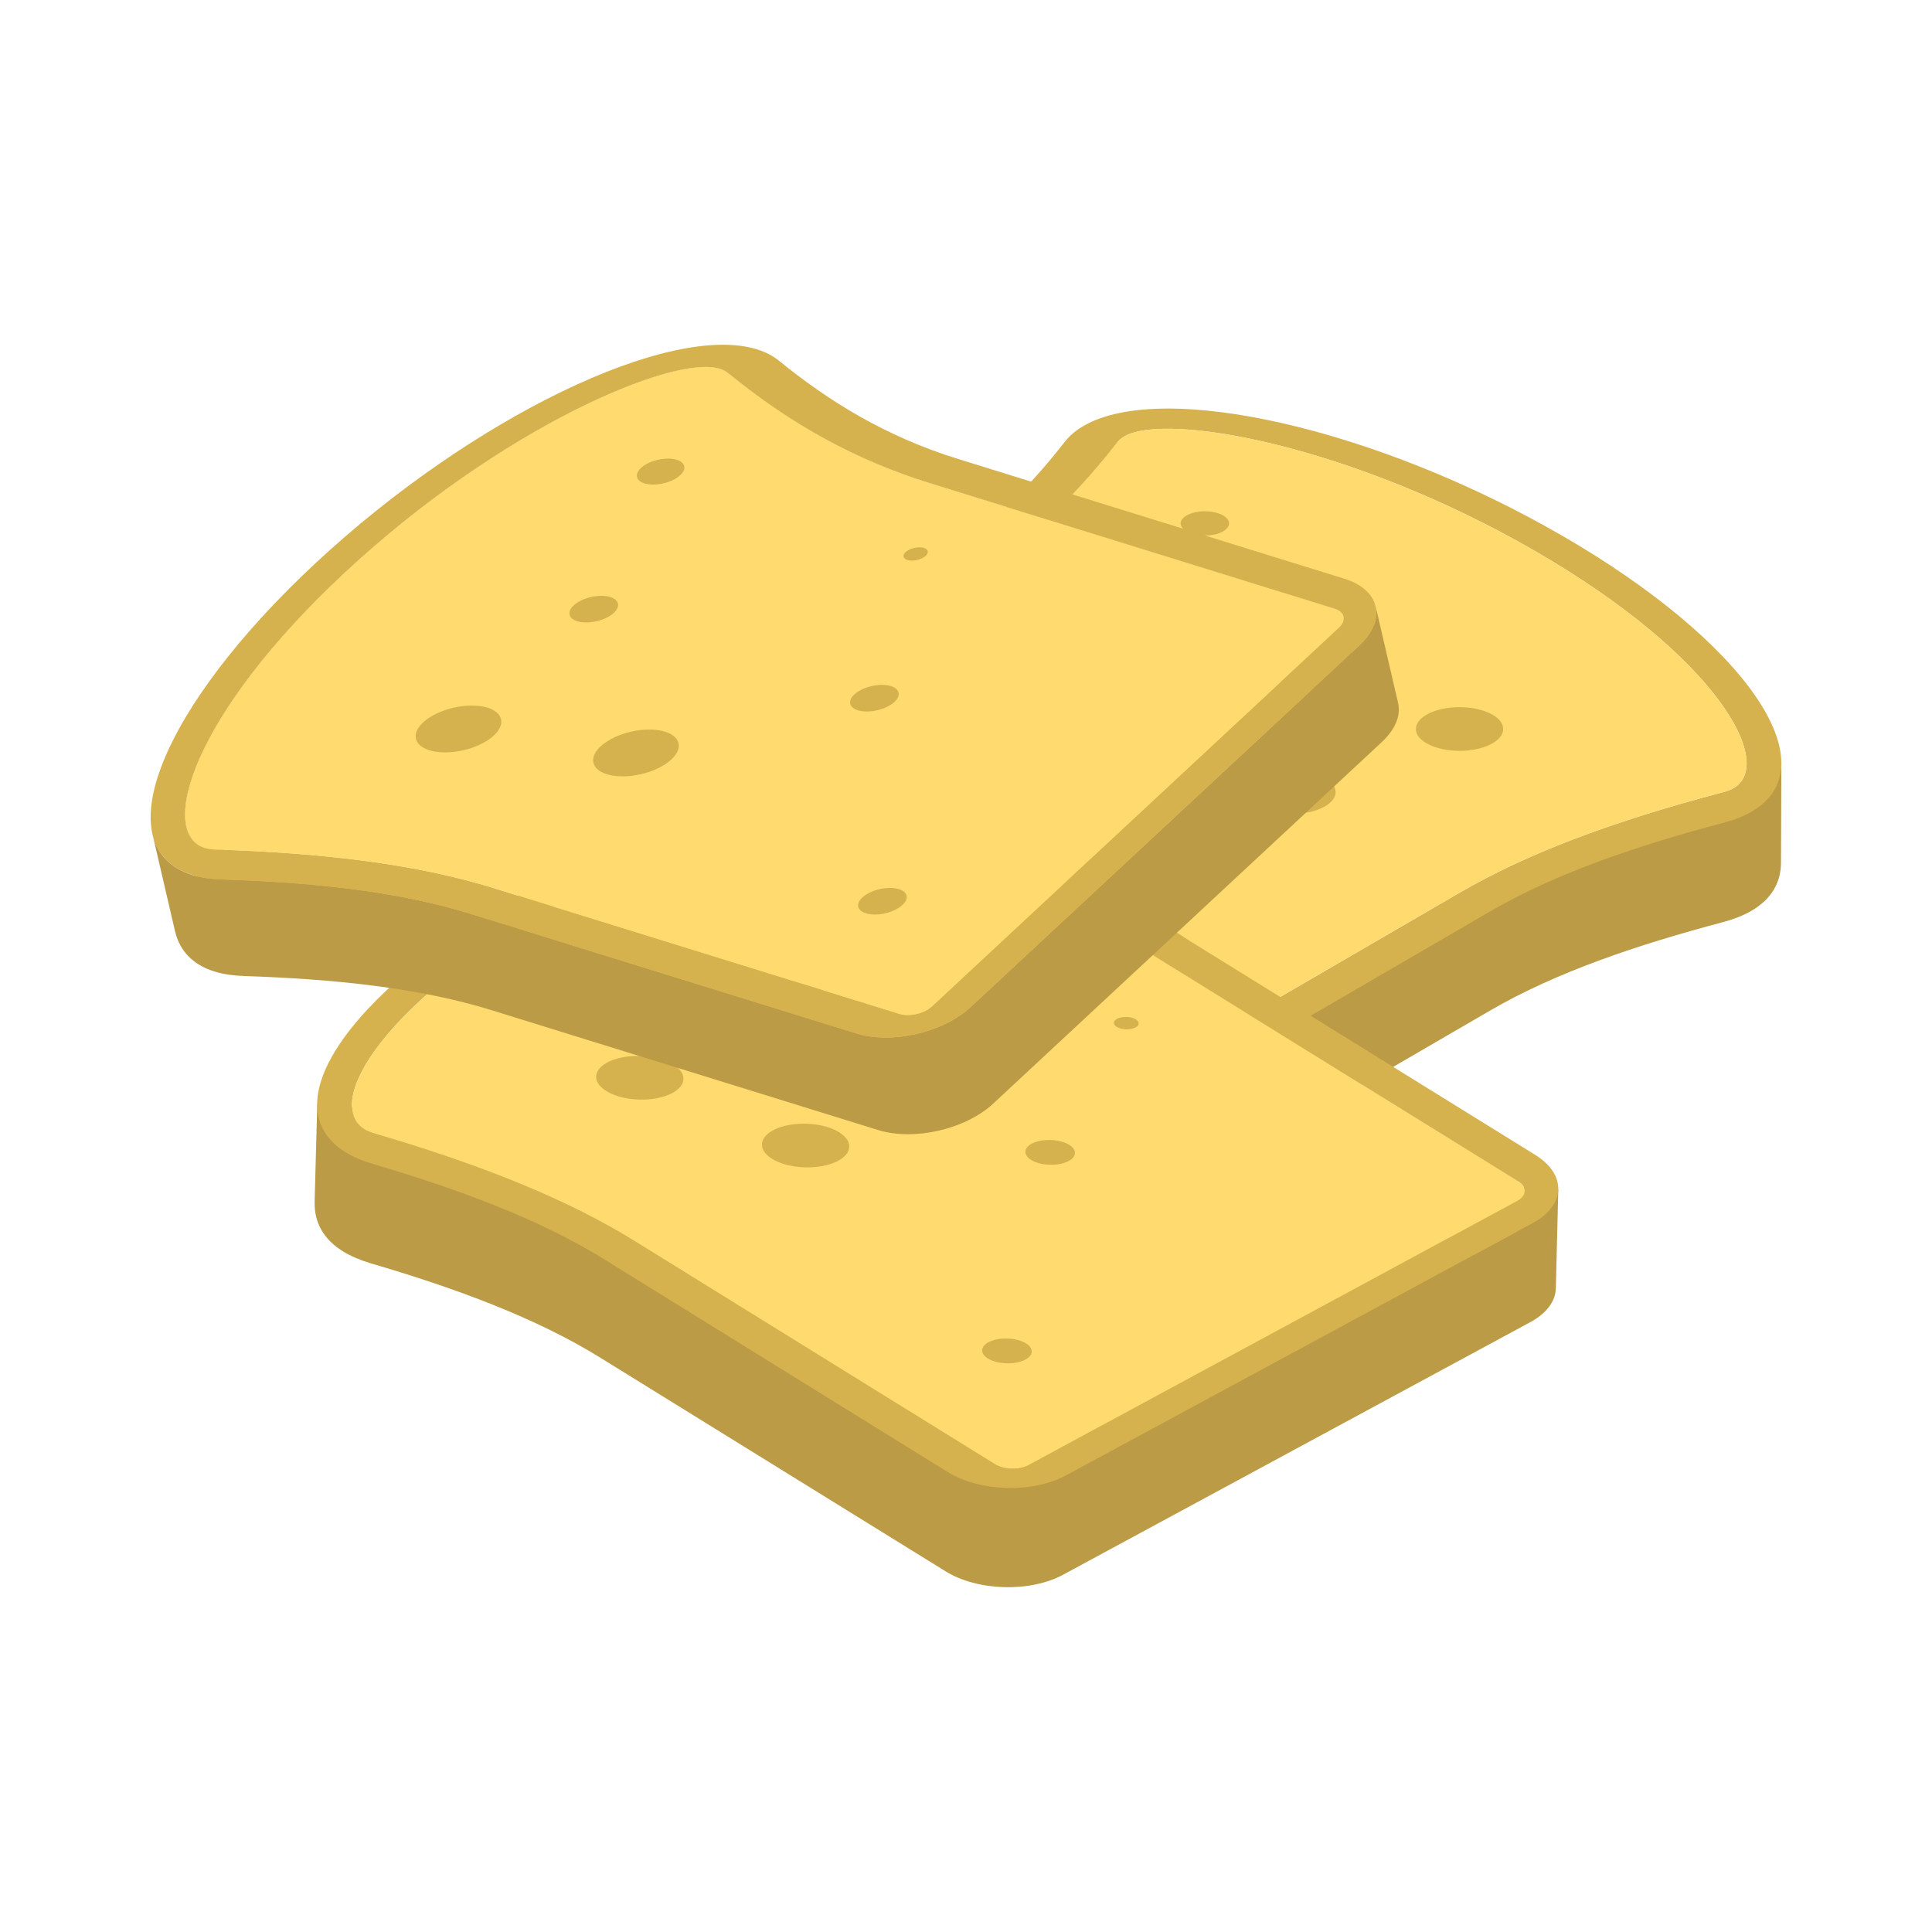 <svg enable-background="new 0 0 110 110" height="512" viewBox="0 0 110 110" width="512" xmlns="http://www.w3.org/2000/svg"><path d="m101.423 43.451-.02 5.65c0 1.15-.55 2.1-1.69 2.76-.45.26-.98.47-1.57.63-4.88 1.29-9.53 2.85-13.31 5.05l-19.91 11.57.01-5.65 19.051-12.439c3.78-2.2 8.42-3.76 13.3-5.05.6-.16 1.13-.37 1.57-.63 1.15-.66 2.569-.742 2.569-1.891z" fill="#bb9b45"/><path d="m63.616 25.181-.016 5.65c-2.912 3.743-6.035 6.506-9.824 8.708l.016-5.65c3.788-2.202 6.912-4.965 9.824-8.708z" fill="#d6b24e"/><path d="m32.54 52.202.016-5.65c.001-.199.13-.397.391-.549l-.016 5.65c-.261.152-.39.35-.391.549z" fill="#d6b24e"/><path d="m60.359 62.933-.016 5.65-27.406-15.823.016-5.65z" fill="#feda6f"/><path d="m58.215 63.461-.016 5.65-26.167-15.108.016-5.65z" fill="#bb9b45"/><path d="m35.339 50.253 18.438-10.715.016-5.65-20.846 12.114-.008 2.864z" fill="#d6b24e"/><path d="m30.632 52.044.016-5.65c-.002.709.465 1.419 1.4 1.959l-.016 5.65c-.935-.54-1.402-1.25-1.4-1.959z" fill="#bb9b45"/><path d="m62.27 62.933-.016 5.65c-.528.307-1.388.302-1.911-0l.016-5.65c.524.302 1.384.307 1.911 0z" fill="#feda6f"/><path d="m64.935 63.461-.016 5.65c-1.847 1.073-4.853 1.077-6.719 0l.016-5.65c1.866 1.077 4.873 1.073 6.719-0z" fill="#bb9b45"/><path d="m88.898 30.474c10.502 6.063 15.357 13.111 10.829 15.742-.447.26-.975.464-1.57.622-4.881 1.29-9.526 2.853-13.307 5.05l-19.915 11.573c-1.847 1.073-4.853 1.077-6.719 0l-26.167-15.108c-1.858-1.073-1.868-2.819-.022-3.892l19.915-11.573c3.781-2.197 6.464-4.893 8.675-7.724.27-.345.621-.651 1.068-.911 4.528-2.632 16.71.157 27.212 6.221zm9.22 14.627c.227-.064.426-.136.58-.226 2.403-1.396-.895-7.494-11.323-13.515-10.421-6.017-20.959-7.907-23.362-6.511-.154.089-.286.2-.395.332-2.912 3.743-6.035 6.506-9.824 8.708l-20.846 12.114c-.528.307-.517.805.006 1.107l27.406 15.823c.524.302 1.384.307 1.911 0l20.846-12.114c3.781-2.197 8.542-4.016 15.001-5.719" fill="#d6b24e"/><path d="m87.373 31.359c10.428 6.021 13.726 12.119 11.323 13.515-.154.089-.352.162-.58.226-6.459 1.703-11.22 3.521-15.001 5.719l-20.846 12.114c-.528.307-1.388.302-1.911-0l-27.406-15.823c-.524-.302-.534-.8-.006-1.107l20.846-12.114c3.788-2.202 6.912-4.965 9.824-8.708.11-.132.241-.243.395-.332 2.403-1.396 12.941.494 23.362 6.511z" fill="#feda6f"/><g fill="#d6b24e"><path d="m74.066 35.875c-.78 0-1.412.316-1.412.706 0 .39.632.706 1.412.706.78 0 1.412-.316 1.412-.706-0-.39-.632-.706-1.412-.706z"/><path d="m59.627 44.394c-.78 0-1.412.316-1.412.706 0 .39.632.706 1.412.706.78 0 1.412-.316 1.412-.706 0-.39-.632-.706-1.412-.706z"/><path d="m61.771 55.763c-.78 0-1.412.316-1.412.706 0 .39.632.706 1.412.706.78 0 1.412-.316 1.412-.706-0-.39-.632-.706-1.412-.706z"/><path d="m68.6 29.111c-.761 0-1.378.308-1.378.689 0 .38.617.689 1.378.689.761 0 1.378-.308 1.378-.689 0-.381-.617-.689-1.378-.689z"/><path d="m55.501 37.27c-.39 0-.706.158-.706.353 0 .195.316.353.706.353.39 0 .706-.158.706-.353 0-.195-.316-.353-.706-.353z"/><path d="m83.1 40.264c-1.373 0-2.486.556-2.486 1.243 0 .686 1.113 1.242 2.486 1.242 1.373 0 2.486-.556 2.486-1.242 0-.687-1.113-1.243-2.486-1.243z"/><path d="m73.557 43.857c-1.373 0-2.486.556-2.486 1.243 0 .686 1.113 1.242 2.486 1.242 1.373 0 2.486-.556 2.486-1.242 0-.687-1.113-1.243-2.486-1.243z"/></g><g enable-background="new"><path d="m18.063 62.881-.15 5.56c-.02 1.15.49 2.11 1.62 2.81.44.27.96.49 1.55.67 4.85 1.42 9.45 3.11 13.16 5.42l19.59 12.12c1.81 1.13 4.82 1.22 6.71.19l26.58-14.37c.95-.51 1.44-1.21 1.46-1.92l.14-5.64z" fill="#bb9b45"/><g fill="#d6b24e"><path d="m56.362 45.588-.142 5.648c2.806 3.823 5.851 6.673 9.576 8.98l.142-5.648c-3.725-2.307-6.77-5.157-9.576-8.98z"/><path d="m83.926 71.443-18.13-11.227.142-5.648 20.498 12.693-.072 2.864z"/><path d="m58.318 44.714c.44.272.782.588 1.042.941 2.131 2.892 4.737 5.662 8.455 7.964l19.583 12.127c1.816 1.124 1.757 2.869-.131 3.89l-26.58 14.369c-1.895 1.025-4.901.936-6.717-.188l-19.583-12.127c-3.718-2.302-8.317-3.994-13.16-5.421-.59-.174-1.112-.393-1.552-.665-4.453-2.757.597-9.666 11.265-15.433 10.668-5.767 22.923-8.214 27.376-5.456zm-37.002 19.819c6.409 1.883 11.117 3.834 14.835 6.137l20.498 12.693c.519.321 1.379.341 1.911.053l27.838-15.049c.532-.287.556-.785.037-1.106l-20.498-12.693c-3.725-2.307-6.77-5.157-9.576-8.98-.106-.135-.235-.25-.386-.343-2.363-1.463-12.95.131-23.535 5.854-10.593 5.726-14.06 11.729-11.697 13.193.151.094.347.172.573.242"/></g><path d="m32.441 51.099c-10.593 5.726-14.06 11.729-11.697 13.193.151.094.347.172.573.242 6.409 1.883 11.117 3.834 14.835 6.137l20.498 12.693c.519.321 1.379.341 1.911.053l27.838-15.049c.532-.287.556-.785.037-1.106l-20.498-12.693c-3.725-2.307-6.77-5.157-9.576-8.98-.106-.135-.235-.25-.386-.343-2.363-1.463-12.95.131-23.535 5.854z" fill="#feda6f"/></g><g fill="#d6b24e"><path d="m45.616 55.986c.779.022 1.402.355 1.391.745-.011.39-.652.688-1.431.666-.779-.022-1.402-.355-1.391-.745.011-.39.652-.688 1.431-.666z"/><path d="m59.811 64.906c.779.022 1.402.355 1.391.745-.011.39-.652.688-1.431.666-.779-.022-1.402-.355-1.391-.745.011-.39.652-.688 1.431-.666z"/><path d="m57.35 76.21c.779.022 1.402.355 1.391.745-.011.39-.652.688-1.431.666-.779-.022-1.402-.355-1.391-.745.011-.39.652-.688 1.431-.666z"/><path d="m51.27 49.377c.761.021 1.369.347 1.358.728-.011.38-.636.671-1.397.65-.761-.021-1.369-.347-1.358-.727.011-.381.636-.672 1.397-.65z"/><path d="m64.136 57.899c.39.011.701.178.696.373-.005.195-.326.344-.715.333-.39-.011-.701-.178-.696-.372.005-.195.326-.344.715-.333z"/><path d="m36.463 60.12c1.372.038 2.469.626 2.45 1.313-.019.686-1.147 1.211-2.52 1.172-1.373-.038-2.469-.626-2.45-1.312.019-.687 1.147-1.212 2.52-1.173z"/><path d="m45.902 63.979c1.372.038 2.469.626 2.45 1.313-.019.686-1.147 1.211-2.52 1.172-1.373-.038-2.469-.626-2.45-1.312.019-.687 1.147-1.212 2.52-1.173z"/><path d="m41.438 21.231 1.281 5.503c3.676 2.996 7.339 4.99 11.524 6.287l-1.281-5.503c-4.185-1.297-7.848-3.292-11.524-6.287z"/><path d="m42.259 26.499c.17.053.323.131.46.235l-1.281-5.503c-.136-.104-.29-.183-.46-.235-2.655-.823-12.502 3.379-21.311 11.576-6.612 6.152-9.305 11.449-9.118 14.06.427 1.834.854 3.668 1.281 5.502-.187-2.611 2.506-7.907 9.118-14.059 8.809-8.197 18.656-12.399 21.311-11.576z"/><path d="m11.894 52.577c-.032-.138-.054-.286-.065-.443-.427-1.834-.854-3.668-1.281-5.502.011.158.033.305.065.443.384 1.651.896 3.852 1.281 5.503z"/></g><path d="m10.614 47.074 1.281 5.503c.145.622.5 1.036 1.043 1.205.17.053.379.079.615.09l-1.281-5.503c-.236-.011-.446-.038-.615-.09-.543-.168-.898-.583-1.043-1.205z" fill="#feda6f"/><path d="m77.775 40.609-1.281-5.503c-.045-.193-.216-.358-.504-.448l1.281 5.503c.288.089.459.254.504.448z" fill="#d6b24e"/><path d="m53.065 57.296 1.281 5.503 23.168-21.557-1.281-5.503z" fill="#feda6f"/><path d="m74.611 39.336-20.369-6.315-1.281-5.503 23.029 7.14.649 2.79z" fill="#d6b24e"/><path d="m12.272 48.369 1.281 5.503c6.677.214 11.724.92 15.901 2.215l-1.281-5.503c-4.177-1.295-9.224-2.001-15.901-2.215z" fill="#feda6f"/><path d="m51.202 57.724 1.281 5.503c.583.181 1.42-.016 1.863-.428l-1.281-5.503c-.443.412-1.28.609-1.863.428z" fill="#feda6f"/><path d="m43.112 19.894c.494.153.904.373 1.245.649 2.789 2.265 6.007 4.291 10.184 5.586l22.001 6.821c2.04.632 2.421 2.336.85 3.798l-22.12 20.583c-1.577 1.468-4.509 2.137-6.549 1.504l-22.001-6.821c-4.177-1.295-9.053-1.778-14.1-1.943-.615-.021-1.175-.101-1.669-.255-5.002-1.551-1.849-9.506 7.029-17.767 8.878-8.261 20.126-13.707 25.129-12.156zm-30.84 28.475c6.677.214 11.724.92 15.901 2.215l23.029 7.14c.583.181 1.42-.016 1.863-.428l23.168-21.557c.443-.412.341-.9-.242-1.08l-23.029-7.14c-4.185-1.297-7.848-3.292-11.524-6.287-.136-.104-.29-.183-.46-.235-2.655-.823-12.502 3.379-21.311 11.576-8.816 8.203-10.665 14.884-8.01 15.707.17.053.379.079.615.09" fill="#d6b24e"/><path d="m19.667 32.572c-8.816 8.203-10.665 14.884-8.01 15.707.17.053.379.079.615.09 6.677.214 11.724.92 15.901 2.215l23.029 7.14c.583.181 1.42-.016 1.863-.428l23.168-21.557c.443-.412.341-.9-.242-1.08l-23.029-7.14c-4.185-1.298-7.848-3.292-11.524-6.287-.136-.104-.29-.183-.46-.235-2.655-.823-12.502 3.379-21.311 11.576z" fill="#feda6f"/><path d="m78.673 42.251-22.12 20.58c-1.58 1.47-4.51 2.14-6.55 1.51l-22-6.82c-4.18-1.3-9.05-1.78-14.1-1.95-.61-.02-1.17-.1-1.67-.25-1.27-.39-2.01-1.2-2.27-2.31l-1.28-5.51c.26 1.12 1 1.92 2.27 2.32.5.15 1.06.23 1.67.25 5.05.16 9.92.65 14.1 1.94l22 6.82c2.04.64 4.97-.03 6.55-1.5l22.12-20.58c.79-.74 1.09-1.54.93-2.23l1.28 5.51c.16.69-.14 1.48-.93 2.22z" fill="#bb9b45"/><path d="m33.647 33.994c.76-.175 1.447-.008 1.534.372.087.38-.458.829-1.218 1.004-.76.175-1.447.008-1.534-.372-.087-.38.458-.83 1.218-1.004z" fill="#d6b24e"/><path d="m49.627 39.064c.76-.175 1.447-.008 1.534.372.087.38-.458.829-1.218 1.004-.76.175-1.447.008-1.534-.372-.087-.38.458-.83 1.218-1.004z" fill="#d6b24e"/><path d="m50.083 50.624c.76-.175 1.447-.008 1.534.372.087.38-.458.829-1.218 1.004-.76.175-1.447.008-1.534-.372-.087-.38.458-.83 1.218-1.004z" fill="#d6b24e"/><path d="m37.46 26.178c.742-.17 1.412-.008 1.497.363.085.371-.447.809-1.189.98-.742.17-1.412.008-1.497-.363-.085-.371.447-.81 1.189-.98z" fill="#d6b24e"/><path d="m52.054 31.196c.38-.087.723-.004.767.186.044.19-.229.415-.609.502-.38.087-.723.004-.767-.186-.044-.19.229-.415.609-.502z" fill="#d6b24e"/><path d="m25.826 40.294c1.338-.307 2.547-.015 2.701.655.154.669-.807 1.46-2.145 1.767-1.338.307-2.547.015-2.701-.654-.154-.67.806-1.461 2.144-1.768z" fill="#d6b24e"/><path d="m35.931 41.659c1.338-.307 2.547-.015 2.701.655.154.669-.807 1.46-2.145 1.767-1.338.307-2.547.015-2.701-.654-.154-.67.806-1.461 2.144-1.768z" fill="#d6b24e"/></svg>